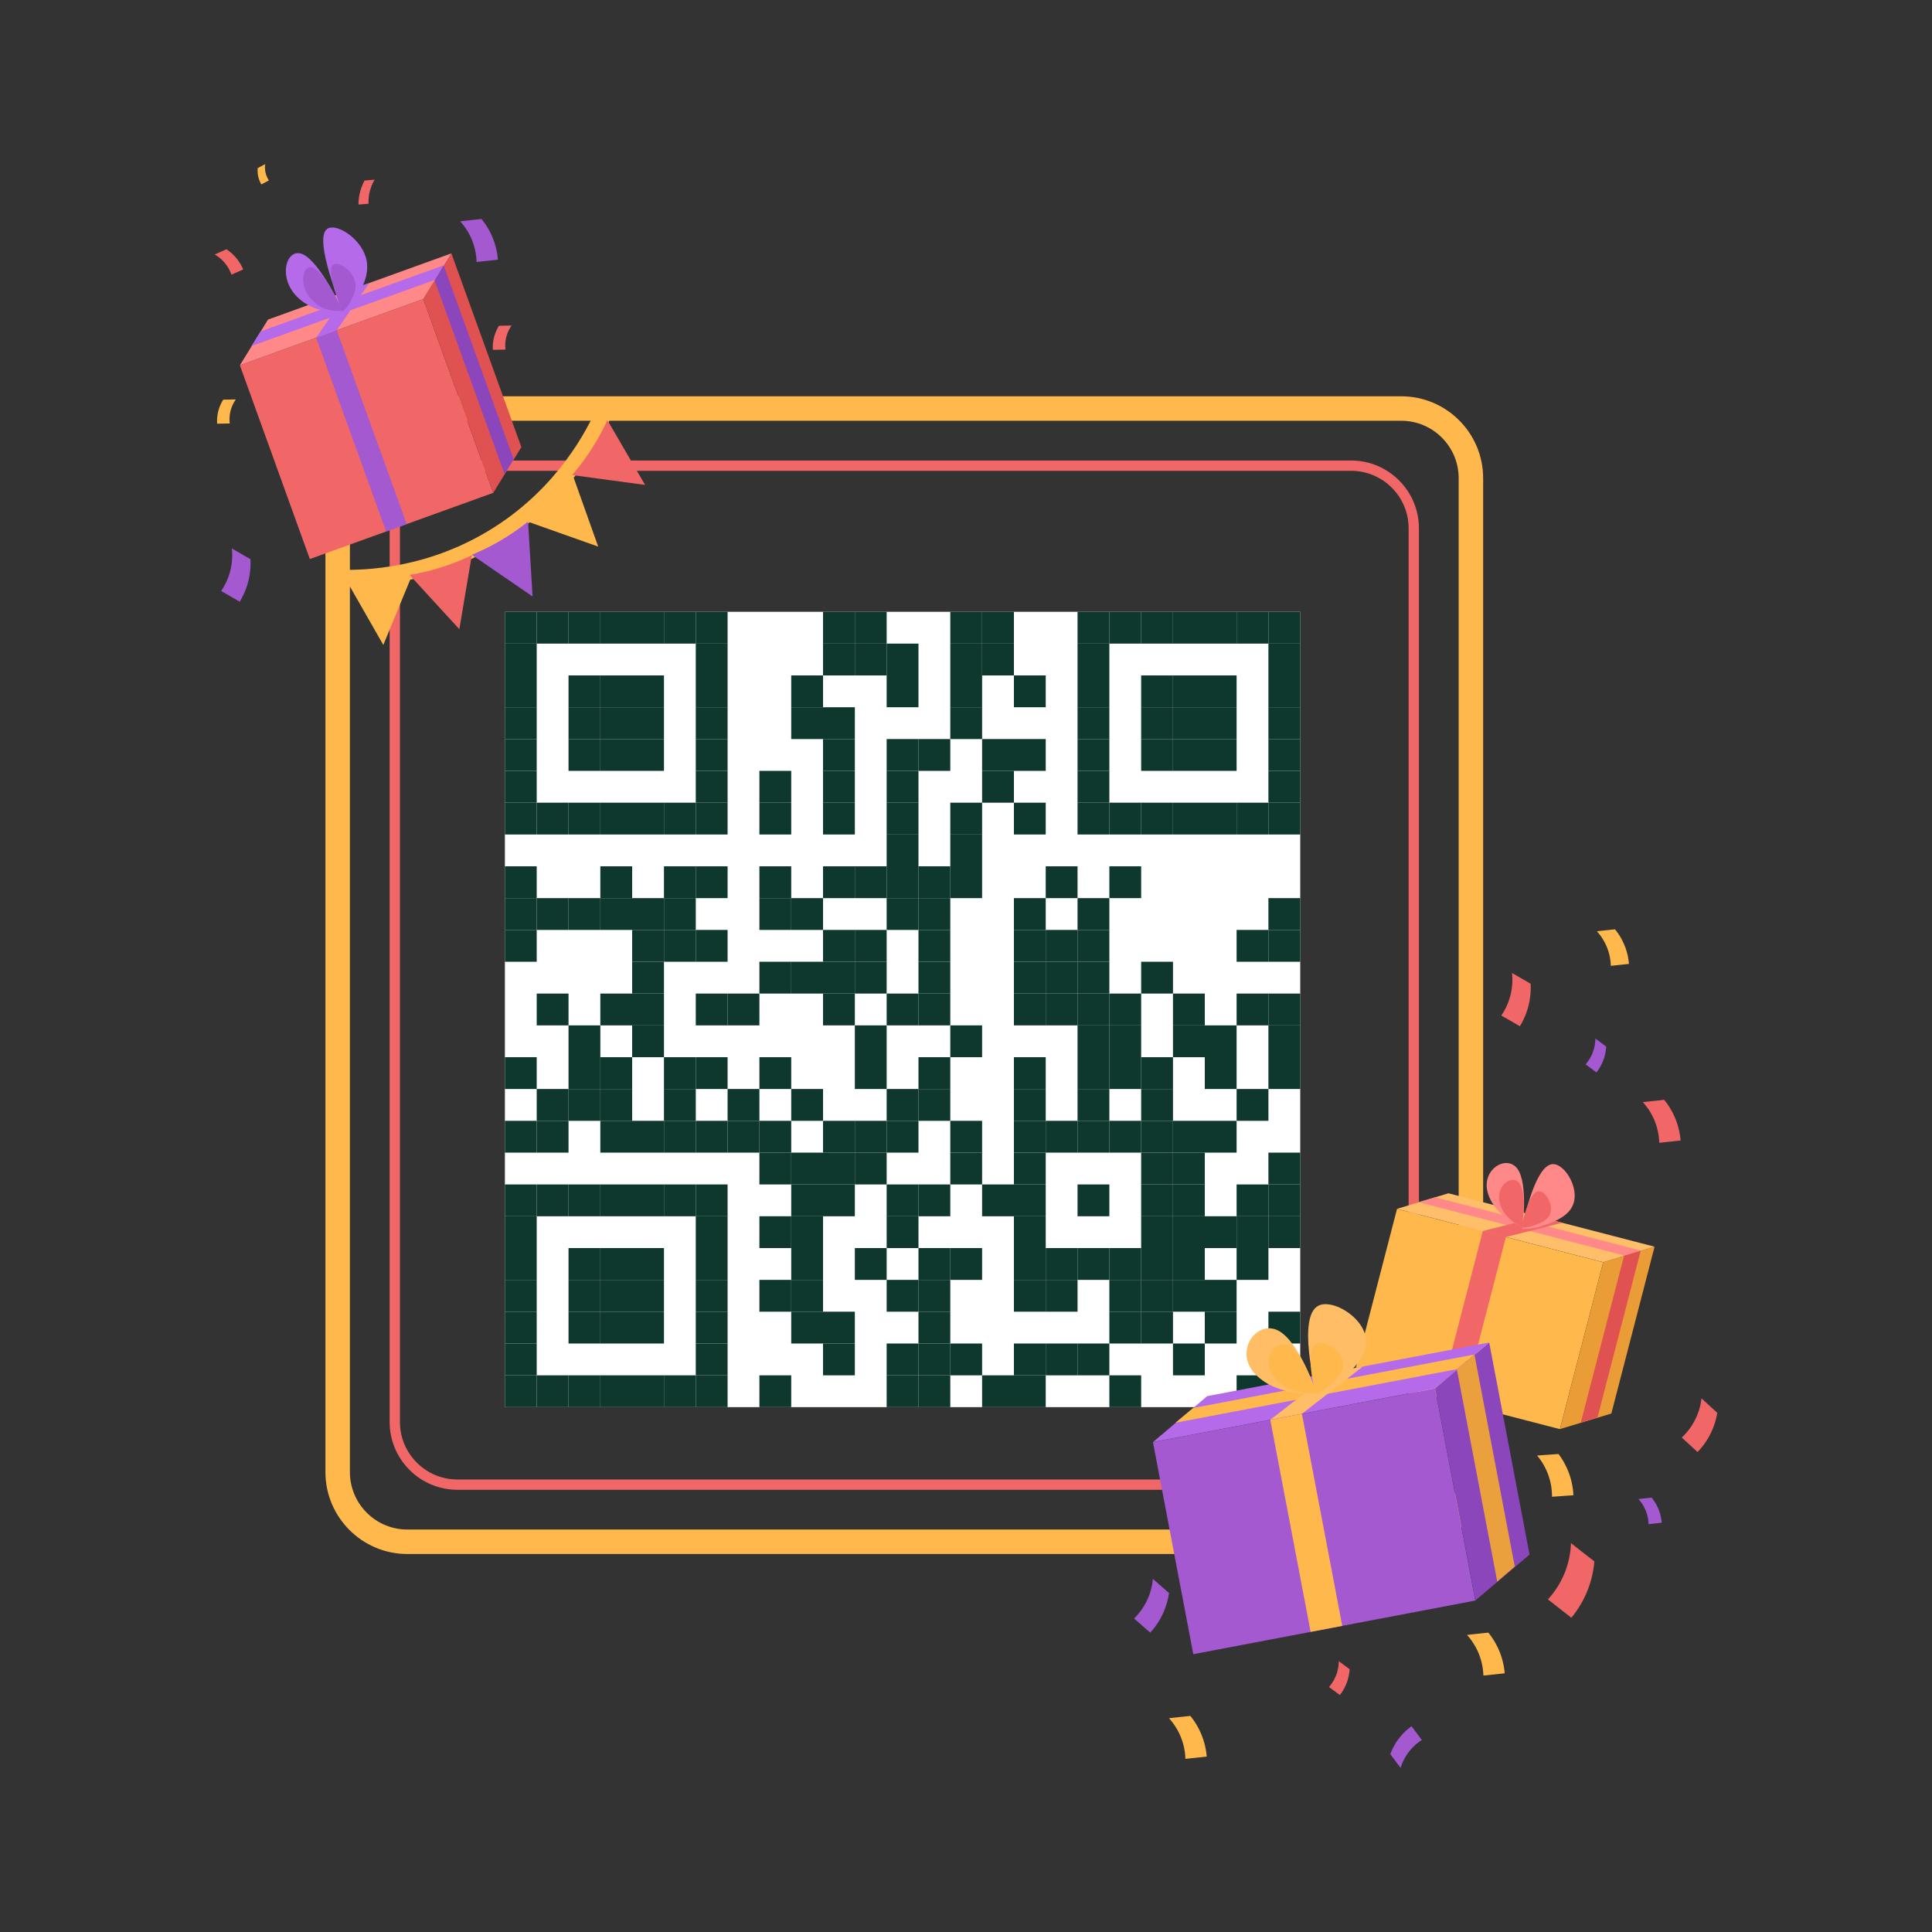 <svg xmlns="http://www.w3.org/2000/svg" viewBox="0 0 1500 1500" width="300" height="300" fill="none">
  <rect x="0" y="0" width="1500" height="1500" fill="#333333" stroke="none"/>
  <svg>
    <g>
      <g transform="translate(392, 475)scale(2.47)">
        <rect x="0" y="0" width="250" height="250" fill="#ffffff"/>
        <rect x="0" y="0" width="10" height="10" fill="#0e372d"/>
        <rect x="10" y="0" width="10" height="10" fill="#0e372d"/>
        <rect x="20" y="0" width="10" height="10" fill="#0e372d"/>
        <rect x="30" y="0" width="10" height="10" fill="#0e372d"/>
        <rect x="40" y="0" width="10" height="10" fill="#0e372d"/>
        <rect x="50" y="0" width="10" height="10" fill="#0e372d"/>
        <rect x="60" y="0" width="10" height="10" fill="#0e372d"/>
        <rect x="100" y="0" width="10" height="10" fill="#0e372d"/>
        <rect x="110" y="0" width="10" height="10" fill="#0e372d"/>
        <rect x="140" y="0" width="10" height="10" fill="#0e372d"/>
        <rect x="150" y="0" width="10" height="10" fill="#0e372d"/>
        <rect x="180" y="0" width="10" height="10" fill="#0e372d"/>
        <rect x="190" y="0" width="10" height="10" fill="#0e372d"/>
        <rect x="200" y="0" width="10" height="10" fill="#0e372d"/>
        <rect x="210" y="0" width="10" height="10" fill="#0e372d"/>
        <rect x="220" y="0" width="10" height="10" fill="#0e372d"/>
        <rect x="230" y="0" width="10" height="10" fill="#0e372d"/>
        <rect x="240" y="0" width="10" height="10" fill="#0e372d"/>
        <rect x="0" y="10" width="10" height="10" fill="#0e372d"/>
        <rect x="60" y="10" width="10" height="10" fill="#0e372d"/>
        <rect x="100" y="10" width="10" height="10" fill="#0e372d"/>
        <rect x="110" y="10" width="10" height="10" fill="#0e372d"/>
        <rect x="120" y="10" width="10" height="10" fill="#0e372d"/>
        <rect x="140" y="10" width="10" height="10" fill="#0e372d"/>
        <rect x="150" y="10" width="10" height="10" fill="#0e372d"/>
        <rect x="180" y="10" width="10" height="10" fill="#0e372d"/>
        <rect x="240" y="10" width="10" height="10" fill="#0e372d"/>
        <rect x="0" y="20" width="10" height="10" fill="#0e372d"/>
        <rect x="20" y="20" width="10" height="10" fill="#0e372d"/>
        <rect x="30" y="20" width="10" height="10" fill="#0e372d"/>
        <rect x="40" y="20" width="10" height="10" fill="#0e372d"/>
        <rect x="60" y="20" width="10" height="10" fill="#0e372d"/>
        <rect x="90" y="20" width="10" height="10" fill="#0e372d"/>
        <rect x="120" y="20" width="10" height="10" fill="#0e372d"/>
        <rect x="140" y="20" width="10" height="10" fill="#0e372d"/>
        <rect x="160" y="20" width="10" height="10" fill="#0e372d"/>
        <rect x="180" y="20" width="10" height="10" fill="#0e372d"/>
        <rect x="200" y="20" width="10" height="10" fill="#0e372d"/>
        <rect x="210" y="20" width="10" height="10" fill="#0e372d"/>
        <rect x="220" y="20" width="10" height="10" fill="#0e372d"/>
        <rect x="240" y="20" width="10" height="10" fill="#0e372d"/>
        <rect x="0" y="30" width="10" height="10" fill="#0e372d"/>
        <rect x="20" y="30" width="10" height="10" fill="#0e372d"/>
        <rect x="30" y="30" width="10" height="10" fill="#0e372d"/>
        <rect x="40" y="30" width="10" height="10" fill="#0e372d"/>
        <rect x="60" y="30" width="10" height="10" fill="#0e372d"/>
        <rect x="90" y="30" width="10" height="10" fill="#0e372d"/>
        <rect x="100" y="30" width="10" height="10" fill="#0e372d"/>
        <rect x="140" y="30" width="10" height="10" fill="#0e372d"/>
        <rect x="180" y="30" width="10" height="10" fill="#0e372d"/>
        <rect x="200" y="30" width="10" height="10" fill="#0e372d"/>
        <rect x="210" y="30" width="10" height="10" fill="#0e372d"/>
        <rect x="220" y="30" width="10" height="10" fill="#0e372d"/>
        <rect x="240" y="30" width="10" height="10" fill="#0e372d"/>
        <rect x="0" y="40" width="10" height="10" fill="#0e372d"/>
        <rect x="20" y="40" width="10" height="10" fill="#0e372d"/>
        <rect x="30" y="40" width="10" height="10" fill="#0e372d"/>
        <rect x="40" y="40" width="10" height="10" fill="#0e372d"/>
        <rect x="60" y="40" width="10" height="10" fill="#0e372d"/>
        <rect x="100" y="40" width="10" height="10" fill="#0e372d"/>
        <rect x="120" y="40" width="10" height="10" fill="#0e372d"/>
        <rect x="130" y="40" width="10" height="10" fill="#0e372d"/>
        <rect x="150" y="40" width="10" height="10" fill="#0e372d"/>
        <rect x="160" y="40" width="10" height="10" fill="#0e372d"/>
        <rect x="180" y="40" width="10" height="10" fill="#0e372d"/>
        <rect x="200" y="40" width="10" height="10" fill="#0e372d"/>
        <rect x="210" y="40" width="10" height="10" fill="#0e372d"/>
        <rect x="220" y="40" width="10" height="10" fill="#0e372d"/>
        <rect x="240" y="40" width="10" height="10" fill="#0e372d"/>
        <rect x="0" y="50" width="10" height="10" fill="#0e372d"/>
        <rect x="60" y="50" width="10" height="10" fill="#0e372d"/>
        <rect x="80" y="50" width="10" height="10" fill="#0e372d"/>
        <rect x="100" y="50" width="10" height="10" fill="#0e372d"/>
        <rect x="120" y="50" width="10" height="10" fill="#0e372d"/>
        <rect x="150" y="50" width="10" height="10" fill="#0e372d"/>
        <rect x="180" y="50" width="10" height="10" fill="#0e372d"/>
        <rect x="240" y="50" width="10" height="10" fill="#0e372d"/>
        <rect x="0" y="60" width="10" height="10" fill="#0e372d"/>
        <rect x="10" y="60" width="10" height="10" fill="#0e372d"/>
        <rect x="20" y="60" width="10" height="10" fill="#0e372d"/>
        <rect x="30" y="60" width="10" height="10" fill="#0e372d"/>
        <rect x="40" y="60" width="10" height="10" fill="#0e372d"/>
        <rect x="50" y="60" width="10" height="10" fill="#0e372d"/>
        <rect x="60" y="60" width="10" height="10" fill="#0e372d"/>
        <rect x="80" y="60" width="10" height="10" fill="#0e372d"/>
        <rect x="100" y="60" width="10" height="10" fill="#0e372d"/>
        <rect x="120" y="60" width="10" height="10" fill="#0e372d"/>
        <rect x="140" y="60" width="10" height="10" fill="#0e372d"/>
        <rect x="160" y="60" width="10" height="10" fill="#0e372d"/>
        <rect x="180" y="60" width="10" height="10" fill="#0e372d"/>
        <rect x="190" y="60" width="10" height="10" fill="#0e372d"/>
        <rect x="200" y="60" width="10" height="10" fill="#0e372d"/>
        <rect x="210" y="60" width="10" height="10" fill="#0e372d"/>
        <rect x="220" y="60" width="10" height="10" fill="#0e372d"/>
        <rect x="230" y="60" width="10" height="10" fill="#0e372d"/>
        <rect x="240" y="60" width="10" height="10" fill="#0e372d"/>
        <rect x="120" y="70" width="10" height="10" fill="#0e372d"/>
        <rect x="140" y="70" width="10" height="10" fill="#0e372d"/>
        <rect x="0" y="80" width="10" height="10" fill="#0e372d"/>
        <rect x="30" y="80" width="10" height="10" fill="#0e372d"/>
        <rect x="50" y="80" width="10" height="10" fill="#0e372d"/>
        <rect x="60" y="80" width="10" height="10" fill="#0e372d"/>
        <rect x="80" y="80" width="10" height="10" fill="#0e372d"/>
        <rect x="100" y="80" width="10" height="10" fill="#0e372d"/>
        <rect x="110" y="80" width="10" height="10" fill="#0e372d"/>
        <rect x="120" y="80" width="10" height="10" fill="#0e372d"/>
        <rect x="130" y="80" width="10" height="10" fill="#0e372d"/>
        <rect x="140" y="80" width="10" height="10" fill="#0e372d"/>
        <rect x="170" y="80" width="10" height="10" fill="#0e372d"/>
        <rect x="190" y="80" width="10" height="10" fill="#0e372d"/>
        <rect x="0" y="90" width="10" height="10" fill="#0e372d"/>
        <rect x="10" y="90" width="10" height="10" fill="#0e372d"/>
        <rect x="20" y="90" width="10" height="10" fill="#0e372d"/>
        <rect x="30" y="90" width="10" height="10" fill="#0e372d"/>
        <rect x="40" y="90" width="10" height="10" fill="#0e372d"/>
        <rect x="50" y="90" width="10" height="10" fill="#0e372d"/>
        <rect x="80" y="90" width="10" height="10" fill="#0e372d"/>
        <rect x="90" y="90" width="10" height="10" fill="#0e372d"/>
        <rect x="120" y="90" width="10" height="10" fill="#0e372d"/>
        <rect x="130" y="90" width="10" height="10" fill="#0e372d"/>
        <rect x="160" y="90" width="10" height="10" fill="#0e372d"/>
        <rect x="180" y="90" width="10" height="10" fill="#0e372d"/>
        <rect x="240" y="90" width="10" height="10" fill="#0e372d"/>
        <rect x="0" y="100" width="10" height="10" fill="#0e372d"/>
        <rect x="40" y="100" width="10" height="10" fill="#0e372d"/>
        <rect x="50" y="100" width="10" height="10" fill="#0e372d"/>
        <rect x="60" y="100" width="10" height="10" fill="#0e372d"/>
        <rect x="100" y="100" width="10" height="10" fill="#0e372d"/>
        <rect x="110" y="100" width="10" height="10" fill="#0e372d"/>
        <rect x="130" y="100" width="10" height="10" fill="#0e372d"/>
        <rect x="160" y="100" width="10" height="10" fill="#0e372d"/>
        <rect x="170" y="100" width="10" height="10" fill="#0e372d"/>
        <rect x="180" y="100" width="10" height="10" fill="#0e372d"/>
        <rect x="230" y="100" width="10" height="10" fill="#0e372d"/>
        <rect x="240" y="100" width="10" height="10" fill="#0e372d"/>
        <rect x="40" y="110" width="10" height="10" fill="#0e372d"/>
        <rect x="80" y="110" width="10" height="10" fill="#0e372d"/>
        <rect x="90" y="110" width="10" height="10" fill="#0e372d"/>
        <rect x="100" y="110" width="10" height="10" fill="#0e372d"/>
        <rect x="110" y="110" width="10" height="10" fill="#0e372d"/>
        <rect x="130" y="110" width="10" height="10" fill="#0e372d"/>
        <rect x="160" y="110" width="10" height="10" fill="#0e372d"/>
        <rect x="170" y="110" width="10" height="10" fill="#0e372d"/>
        <rect x="180" y="110" width="10" height="10" fill="#0e372d"/>
        <rect x="200" y="110" width="10" height="10" fill="#0e372d"/>
        <rect x="10" y="120" width="10" height="10" fill="#0e372d"/>
        <rect x="30" y="120" width="10" height="10" fill="#0e372d"/>
        <rect x="40" y="120" width="10" height="10" fill="#0e372d"/>
        <rect x="60" y="120" width="10" height="10" fill="#0e372d"/>
        <rect x="70" y="120" width="10" height="10" fill="#0e372d"/>
        <rect x="100" y="120" width="10" height="10" fill="#0e372d"/>
        <rect x="120" y="120" width="10" height="10" fill="#0e372d"/>
        <rect x="130" y="120" width="10" height="10" fill="#0e372d"/>
        <rect x="160" y="120" width="10" height="10" fill="#0e372d"/>
        <rect x="170" y="120" width="10" height="10" fill="#0e372d"/>
        <rect x="180" y="120" width="10" height="10" fill="#0e372d"/>
        <rect x="190" y="120" width="10" height="10" fill="#0e372d"/>
        <rect x="210" y="120" width="10" height="10" fill="#0e372d"/>
        <rect x="230" y="120" width="10" height="10" fill="#0e372d"/>
        <rect x="240" y="120" width="10" height="10" fill="#0e372d"/>
        <rect x="20" y="130" width="10" height="10" fill="#0e372d"/>
        <rect x="40" y="130" width="10" height="10" fill="#0e372d"/>
        <rect x="110" y="130" width="10" height="10" fill="#0e372d"/>
        <rect x="140" y="130" width="10" height="10" fill="#0e372d"/>
        <rect x="180" y="130" width="10" height="10" fill="#0e372d"/>
        <rect x="190" y="130" width="10" height="10" fill="#0e372d"/>
        <rect x="210" y="130" width="10" height="10" fill="#0e372d"/>
        <rect x="220" y="130" width="10" height="10" fill="#0e372d"/>
        <rect x="240" y="130" width="10" height="10" fill="#0e372d"/>
        <rect x="0" y="140" width="10" height="10" fill="#0e372d"/>
        <rect x="20" y="140" width="10" height="10" fill="#0e372d"/>
        <rect x="30" y="140" width="10" height="10" fill="#0e372d"/>
        <rect x="50" y="140" width="10" height="10" fill="#0e372d"/>
        <rect x="60" y="140" width="10" height="10" fill="#0e372d"/>
        <rect x="80" y="140" width="10" height="10" fill="#0e372d"/>
        <rect x="110" y="140" width="10" height="10" fill="#0e372d"/>
        <rect x="130" y="140" width="10" height="10" fill="#0e372d"/>
        <rect x="160" y="140" width="10" height="10" fill="#0e372d"/>
        <rect x="180" y="140" width="10" height="10" fill="#0e372d"/>
        <rect x="190" y="140" width="10" height="10" fill="#0e372d"/>
        <rect x="200" y="140" width="10" height="10" fill="#0e372d"/>
        <rect x="220" y="140" width="10" height="10" fill="#0e372d"/>
        <rect x="240" y="140" width="10" height="10" fill="#0e372d"/>
        <rect x="10" y="150" width="10" height="10" fill="#0e372d"/>
        <rect x="20" y="150" width="10" height="10" fill="#0e372d"/>
        <rect x="30" y="150" width="10" height="10" fill="#0e372d"/>
        <rect x="50" y="150" width="10" height="10" fill="#0e372d"/>
        <rect x="70" y="150" width="10" height="10" fill="#0e372d"/>
        <rect x="90" y="150" width="10" height="10" fill="#0e372d"/>
        <rect x="120" y="150" width="10" height="10" fill="#0e372d"/>
        <rect x="130" y="150" width="10" height="10" fill="#0e372d"/>
        <rect x="160" y="150" width="10" height="10" fill="#0e372d"/>
        <rect x="180" y="150" width="10" height="10" fill="#0e372d"/>
        <rect x="200" y="150" width="10" height="10" fill="#0e372d"/>
        <rect x="230" y="150" width="10" height="10" fill="#0e372d"/>
        <rect x="0" y="160" width="10" height="10" fill="#0e372d"/>
        <rect x="10" y="160" width="10" height="10" fill="#0e372d"/>
        <rect x="30" y="160" width="10" height="10" fill="#0e372d"/>
        <rect x="40" y="160" width="10" height="10" fill="#0e372d"/>
        <rect x="50" y="160" width="10" height="10" fill="#0e372d"/>
        <rect x="60" y="160" width="10" height="10" fill="#0e372d"/>
        <rect x="70" y="160" width="10" height="10" fill="#0e372d"/>
        <rect x="80" y="160" width="10" height="10" fill="#0e372d"/>
        <rect x="100" y="160" width="10" height="10" fill="#0e372d"/>
        <rect x="110" y="160" width="10" height="10" fill="#0e372d"/>
        <rect x="120" y="160" width="10" height="10" fill="#0e372d"/>
        <rect x="140" y="160" width="10" height="10" fill="#0e372d"/>
        <rect x="160" y="160" width="10" height="10" fill="#0e372d"/>
        <rect x="170" y="160" width="10" height="10" fill="#0e372d"/>
        <rect x="180" y="160" width="10" height="10" fill="#0e372d"/>
        <rect x="190" y="160" width="10" height="10" fill="#0e372d"/>
        <rect x="200" y="160" width="10" height="10" fill="#0e372d"/>
        <rect x="210" y="160" width="10" height="10" fill="#0e372d"/>
        <rect x="220" y="160" width="10" height="10" fill="#0e372d"/>
        <rect x="80" y="170" width="10" height="10" fill="#0e372d"/>
        <rect x="90" y="170" width="10" height="10" fill="#0e372d"/>
        <rect x="100" y="170" width="10" height="10" fill="#0e372d"/>
        <rect x="110" y="170" width="10" height="10" fill="#0e372d"/>
        <rect x="140" y="170" width="10" height="10" fill="#0e372d"/>
        <rect x="160" y="170" width="10" height="10" fill="#0e372d"/>
        <rect x="200" y="170" width="10" height="10" fill="#0e372d"/>
        <rect x="210" y="170" width="10" height="10" fill="#0e372d"/>
        <rect x="240" y="170" width="10" height="10" fill="#0e372d"/>
        <rect x="0" y="180" width="10" height="10" fill="#0e372d"/>
        <rect x="10" y="180" width="10" height="10" fill="#0e372d"/>
        <rect x="20" y="180" width="10" height="10" fill="#0e372d"/>
        <rect x="30" y="180" width="10" height="10" fill="#0e372d"/>
        <rect x="40" y="180" width="10" height="10" fill="#0e372d"/>
        <rect x="50" y="180" width="10" height="10" fill="#0e372d"/>
        <rect x="60" y="180" width="10" height="10" fill="#0e372d"/>
        <rect x="90" y="180" width="10" height="10" fill="#0e372d"/>
        <rect x="100" y="180" width="10" height="10" fill="#0e372d"/>
        <rect x="120" y="180" width="10" height="10" fill="#0e372d"/>
        <rect x="130" y="180" width="10" height="10" fill="#0e372d"/>
        <rect x="150" y="180" width="10" height="10" fill="#0e372d"/>
        <rect x="160" y="180" width="10" height="10" fill="#0e372d"/>
        <rect x="180" y="180" width="10" height="10" fill="#0e372d"/>
        <rect x="200" y="180" width="10" height="10" fill="#0e372d"/>
        <rect x="210" y="180" width="10" height="10" fill="#0e372d"/>
        <rect x="230" y="180" width="10" height="10" fill="#0e372d"/>
        <rect x="240" y="180" width="10" height="10" fill="#0e372d"/>
        <rect x="0" y="190" width="10" height="10" fill="#0e372d"/>
        <rect x="60" y="190" width="10" height="10" fill="#0e372d"/>
        <rect x="80" y="190" width="10" height="10" fill="#0e372d"/>
        <rect x="90" y="190" width="10" height="10" fill="#0e372d"/>
        <rect x="120" y="190" width="10" height="10" fill="#0e372d"/>
        <rect x="160" y="190" width="10" height="10" fill="#0e372d"/>
        <rect x="200" y="190" width="10" height="10" fill="#0e372d"/>
        <rect x="210" y="190" width="10" height="10" fill="#0e372d"/>
        <rect x="220" y="190" width="10" height="10" fill="#0e372d"/>
        <rect x="230" y="190" width="10" height="10" fill="#0e372d"/>
        <rect x="240" y="190" width="10" height="10" fill="#0e372d"/>
        <rect x="0" y="200" width="10" height="10" fill="#0e372d"/>
        <rect x="20" y="200" width="10" height="10" fill="#0e372d"/>
        <rect x="30" y="200" width="10" height="10" fill="#0e372d"/>
        <rect x="40" y="200" width="10" height="10" fill="#0e372d"/>
        <rect x="60" y="200" width="10" height="10" fill="#0e372d"/>
        <rect x="90" y="200" width="10" height="10" fill="#0e372d"/>
        <rect x="110" y="200" width="10" height="10" fill="#0e372d"/>
        <rect x="130" y="200" width="10" height="10" fill="#0e372d"/>
        <rect x="140" y="200" width="10" height="10" fill="#0e372d"/>
        <rect x="160" y="200" width="10" height="10" fill="#0e372d"/>
        <rect x="170" y="200" width="10" height="10" fill="#0e372d"/>
        <rect x="180" y="200" width="10" height="10" fill="#0e372d"/>
        <rect x="190" y="200" width="10" height="10" fill="#0e372d"/>
        <rect x="200" y="200" width="10" height="10" fill="#0e372d"/>
        <rect x="210" y="200" width="10" height="10" fill="#0e372d"/>
        <rect x="230" y="200" width="10" height="10" fill="#0e372d"/>
        <rect x="0" y="210" width="10" height="10" fill="#0e372d"/>
        <rect x="20" y="210" width="10" height="10" fill="#0e372d"/>
        <rect x="30" y="210" width="10" height="10" fill="#0e372d"/>
        <rect x="40" y="210" width="10" height="10" fill="#0e372d"/>
        <rect x="60" y="210" width="10" height="10" fill="#0e372d"/>
        <rect x="80" y="210" width="10" height="10" fill="#0e372d"/>
        <rect x="90" y="210" width="10" height="10" fill="#0e372d"/>
        <rect x="120" y="210" width="10" height="10" fill="#0e372d"/>
        <rect x="130" y="210" width="10" height="10" fill="#0e372d"/>
        <rect x="160" y="210" width="10" height="10" fill="#0e372d"/>
        <rect x="170" y="210" width="10" height="10" fill="#0e372d"/>
        <rect x="190" y="210" width="10" height="10" fill="#0e372d"/>
        <rect x="200" y="210" width="10" height="10" fill="#0e372d"/>
        <rect x="210" y="210" width="10" height="10" fill="#0e372d"/>
        <rect x="220" y="210" width="10" height="10" fill="#0e372d"/>
        <rect x="0" y="220" width="10" height="10" fill="#0e372d"/>
        <rect x="20" y="220" width="10" height="10" fill="#0e372d"/>
        <rect x="30" y="220" width="10" height="10" fill="#0e372d"/>
        <rect x="40" y="220" width="10" height="10" fill="#0e372d"/>
        <rect x="60" y="220" width="10" height="10" fill="#0e372d"/>
        <rect x="90" y="220" width="10" height="10" fill="#0e372d"/>
        <rect x="100" y="220" width="10" height="10" fill="#0e372d"/>
        <rect x="130" y="220" width="10" height="10" fill="#0e372d"/>
        <rect x="190" y="220" width="10" height="10" fill="#0e372d"/>
        <rect x="200" y="220" width="10" height="10" fill="#0e372d"/>
        <rect x="220" y="220" width="10" height="10" fill="#0e372d"/>
        <rect x="240" y="220" width="10" height="10" fill="#0e372d"/>
        <rect x="0" y="230" width="10" height="10" fill="#0e372d"/>
        <rect x="60" y="230" width="10" height="10" fill="#0e372d"/>
        <rect x="100" y="230" width="10" height="10" fill="#0e372d"/>
        <rect x="120" y="230" width="10" height="10" fill="#0e372d"/>
        <rect x="130" y="230" width="10" height="10" fill="#0e372d"/>
        <rect x="140" y="230" width="10" height="10" fill="#0e372d"/>
        <rect x="160" y="230" width="10" height="10" fill="#0e372d"/>
        <rect x="170" y="230" width="10" height="10" fill="#0e372d"/>
        <rect x="180" y="230" width="10" height="10" fill="#0e372d"/>
        <rect x="210" y="230" width="10" height="10" fill="#0e372d"/>
        <rect x="0" y="240" width="10" height="10" fill="#0e372d"/>
        <rect x="10" y="240" width="10" height="10" fill="#0e372d"/>
        <rect x="20" y="240" width="10" height="10" fill="#0e372d"/>
        <rect x="30" y="240" width="10" height="10" fill="#0e372d"/>
        <rect x="40" y="240" width="10" height="10" fill="#0e372d"/>
        <rect x="50" y="240" width="10" height="10" fill="#0e372d"/>
        <rect x="60" y="240" width="10" height="10" fill="#0e372d"/>
        <rect x="80" y="240" width="10" height="10" fill="#0e372d"/>
        <rect x="120" y="240" width="10" height="10" fill="#0e372d"/>
        <rect x="130" y="240" width="10" height="10" fill="#0e372d"/>
        <rect x="150" y="240" width="10" height="10" fill="#0e372d"/>
        <rect x="160" y="240" width="10" height="10" fill="#0e372d"/>
        <rect x="190" y="240" width="10" height="10" fill="#0e372d"/>
        <rect x="230" y="240" width="10" height="10" fill="#0e372d"/>
        <rect x="240" y="240" width="10" height="10" fill="#0e372d"/>
      </g>
    </g>
  </svg>
  <g>
    <defs>
      <style>
        .cls-5bi1{fill:#ffb84c}.cls-5bi3{fill:#8b46bc}.cls-5bi4{fill:#b56aea}.cls-5bi6{fill:#e05151}.cls-5bi8{fill:#ffbd66}.cls-5bi9{fill:#f88}.cls-5bi10{fill:#f16767}.cls-5bi11{fill:#a459d1}
      </style>
    </defs>
    <path d="M1087.94 1206.52h-771.7c-35.05 0-63.57-28.52-63.57-63.57v-771.7c0-35.05 28.52-63.57 63.57-63.57h771.7c35.05 0 63.57 28.52 63.57 63.57v771.7c0 35.05-28.52 63.57-63.57 63.57Zm-771.7-879.83c-24.58 0-44.57 19.99-44.57 44.57v771.7c0 24.58 19.99 44.57 44.57 44.57h771.7c24.58 0 44.57-19.99 44.57-44.57V371.25c0-24.58-19.99-44.57-44.57-44.57h-771.7Z" class="cls-5bi1"/>
    <path d="M1049.04 1156.67h-693.9c-29.01 0-52.62-23.6-52.62-52.62V410.16c0-29.01 23.6-52.62 52.62-52.62h693.89c29.01 0 52.62 23.6 52.62 52.62v693.89c0 29.01-23.6 52.62-52.62 52.62Zm-693.9-791.13c-24.6 0-44.62 20.02-44.62 44.62v693.89c0 24.6 20.02 44.62 44.62 44.62h693.89c24.6 0 44.62-20.02 44.62-44.62V410.16c0-24.6-20.02-44.62-44.62-44.62H355.14Z" class="cls-5bi10"/>
    <path d="m186.24 283.585 142.395-51.406 54.316 150.456-142.395 51.406z" class="cls-5bi10"/>
    <path d="m404.8 347.16-21.83 35.43-54.33-150.45 21.83-35.43 54.33 150.45z" class="cls-5bi6"/>
    <path d="m350.47 196.71-142.39 51.41-21.83 35.44 142.39-51.42 21.83-35.43z" class="cls-5bi9"/>
    <path d="m344.44 206-142.05 51.29-7.13 11.37 142.05-51.29 7.13-11.37z" class="cls-5bi4"/>
    <path d="m245.469 262.19 15.97-5.766 54.317 150.456-15.971 5.765z" class="cls-5bi11"/>
    <path d="m398.76 356.45-7.04 11.62-54.33-150.45 7.05-11.62 54.32 150.45z" class="cls-5bi3"/>
    <path d="m286.67 219.74-15.96 5.77-25.23 36.66 15.97-5.77 25.22-36.66z" class="cls-5bi4"/>
    <path d="M266.08 240.96s-19.5 4.99-35.26-10.39c-15.76-15.37-8.27-39.64 4.91-32.87 13.18 6.77 30.35 43.25 30.35 43.25Z" class="cls-5bi4"/>
    <path d="M265.75 241.07s-12.94 3.14-23.92-8.58c-10.98-11.72-6.61-29.36 2.41-24.03 9.02 5.33 21.51 32.61 21.51 32.61Z" class="cls-5bi11"/>
    <path d="M283.96 199.52c3.72 12.19-2.54 23.49-6.35 30.36-3.69 6.65-7.95 10.68-10.85 12.97-1.9-4.57-23.05-56.03-13.19-64.79 6.3-5.6 25.63 5.91 30.38 21.46Z" class="cls-5bi4"/>
    <path d="M275.45 217.67c2.09 6.84-1.43 13.18-3.56 17.04-2.07 3.74-4.46 6-6.09 7.28-1.07-2.56-12.94-31.45-7.4-36.37 3.54-3.14 14.39 3.32 17.06 12.05Z" class="cls-5bi11"/>
    <path d="m1084.65 938.563 160.042 41.479-33.574 129.54-160.042-41.48z" class="cls-5bi1"/>
    <path d="m1251.05 1097.46-39.87 12.07 33.56-129.54 39.87-12.06-33.56 129.53z" style="fill: rgb(234, 156, 54);"/>
    <path d="m1284.61 967.93-160.04-41.47-39.87 12.06 160.04 41.47 39.87-12.06z" style="fill: rgb(255, 190, 105);"/>
    <path d="m1273.87 970.93-159.65-41.37-12.91 3.8 159.65 41.37 12.91-3.8z" class="cls-5bi9"/>
    <path d="m1151.226 955.81 17.947 4.652-33.573 129.54-17.947-4.651z" class="cls-5bi10"/>
    <path d="m1240.3 1100.47-12.96 4.01 33.57-129.54 12.96-4.01-33.57 129.54z" class="cls-5bi6"/>
    <path d="m1212.91 949.35-17.95-4.66-43.68 11.08 17.94 4.65 43.69-11.07z" class="cls-5bi10"/>
    <path d="M1182.09 952.56s-20.78-7.05-26.77-25.73c-5.99-18.67 14.42-30.91 22.82-19.36s3.95 45.09 3.95 45.09Z" class="cls-5bi9"/>
    <path d="M1181.72 952.46s-13.69-4.79-17.3-18.48c-3.61-13.69 10.23-23.15 15.59-14.78 5.36 8.37 1.71 33.26 1.71 33.26Z" class="cls-5bi10"/>
    <path d="M1221.65 934.37c-3.35 10.13-15.41 14.35-22.75 16.92a51.546 51.546 0 0 1-17.23 2.89c.79-4.07 9.9-49.74 23.88-50.34 8.93-.39 20.37 17.6 16.1 30.53Z" class="cls-5bi9"/>
    <path d="M1203.7 941.98c-1.88 5.69-8.65 8.06-12.77 9.5a29.31 29.31 0 0 1-9.67 1.63c.44-2.28 5.56-27.92 13.4-28.26 5.01-.22 11.44 9.88 9.04 17.14Z" class="cls-5bi10"/>
    <path d="m895.157 1119.674 218.964-41.65 31.317 164.638-218.964 41.65z" class="cls-5bi11"/>
    <path d="m1187.54 1206.94-42.03 35.63-31.33-164.63 42.03-35.64 31.33 164.64z" class="cls-5bi3"/>
    <path d="m1156.21 1042.3-218.96 41.66-42.03 35.64 218.96-41.66 42.03-35.64z" class="cls-5bi4"/>
    <path d="m1144.75 1051.62-218.43 41.56-13.67 11.43 218.43-41.57 13.67-11.42zM986.25 1102.357l24.55-4.67 31.317 164.638-24.55 4.67z" class="cls-5bi1"/>
    <path d="m1176.07 1216.26-13.61 11.69-31.33-164.64 13.62-11.69 31.32 164.64z" style="fill: rgb(234, 160, 61);"/>
    <path d="m1058.11 1060.97-24.56 4.67-47.25 36.63 24.56-4.67 47.25-36.63z" class="cls-5bi8"/>
    <path d="M1022.21 1081.62s-29.36 3.53-47.12-14.22c-17.77-17.75.36-42.83 17.1-34.45 16.73 8.39 30.03 48.67 30.03 48.67Z" class="cls-5bi8"/>
    <path d="M1021.7 1081.71s-19.43 2.16-31.49-11.28c-12.06-13.44-.42-31.77 10.81-25.29s20.68 36.56 20.68 36.56Z" class="cls-5bi1"/>
    <path d="M1060.44 1039.25c1.57 13.28-10.83 24.7-18.38 31.65-7.31 6.73-14.62 10.62-19.46 12.79-1.31-5.02-15.69-61.56 1.07-69.97 10.71-5.37 34.76 8.59 36.77 25.54Z" class="cls-5bi8"/>
    <path d="M1042.73 1057.74c.88 7.45-6.08 13.87-10.32 17.77-4.1 3.78-8.21 5.96-10.93 7.18-.74-2.82-8.81-34.56.6-39.28 6.01-3.02 19.51 4.83 20.64 14.34Z" class="cls-5bi1"/>
    <path d="m1180.03 796.75-14.43-8.32c2.15-3.12 4.92-7.94 6.74-14.32a49.226 49.226 0 0 0 1.59-18.69c4.81 2.77 9.62 5.55 14.43 8.32.24 4.61.06 11.46-2.25 19.31a57.476 57.476 0 0 1-6.08 13.71Z" class="cls-5bi10"/>
    <path d="m186.11 467.16-14.43-8.32c2.15-3.12 4.92-7.94 6.74-14.32a49.226 49.226 0 0 0 1.59-18.69c4.81 2.77 9.62 5.55 14.43 8.32.24 4.61.06 11.46-2.25 19.31a57.476 57.476 0 0 1-6.08 13.71Z" class="cls-5bi11"/>
    <path d="m168.59 328.97 9.8-.18c-.26-2.14-.39-5.29.42-8.96.99-4.5 2.94-7.79 4.3-9.72l-9.8.18a31.453 31.453 0 0 0-4.12 10.2c-.7 3.33-.74 6.26-.59 8.47Z" class="cls-5bi1"/>
    <path d="m382.68 271.6 9.8-.18c-.26-2.14-.39-5.29.42-8.96.99-4.5 2.94-7.79 4.3-9.72l-9.8.18a31.453 31.453 0 0 0-4.12 10.2c-.7 3.33-.74 6.26-.59 8.47Z" class="cls-5bi10"/>
    <path d="m202.96 143.18 5.83-3.1c-.81-1.21-1.85-3.06-2.49-5.51a18.11 18.11 0 0 1-.39-7.15c-1.94 1.03-3.89 2.07-5.83 3.1-.16 1.76-.17 4.38.64 7.39.6 2.22 1.47 3.99 2.23 5.27Z" class="cls-5bi1"/>
    <path d="m278.34 158.84 7.82-.68c-.1-2.1-.04-5.2.79-8.86 1.02-4.49 2.74-7.84 3.92-9.81-2.61.23-5.21.45-7.82.68a39.726 39.726 0 0 0-3.81 10.28 38.43 38.43 0 0 0-.9 8.39ZM188.8 209.23l-9.11 4.02c-.75-2.14-2.09-5.18-4.53-8.31a29.337 29.337 0 0 0-8.46-7.37c3.04-1.34 6.08-2.68 9.11-4.02 2.31 1.51 5.55 4.02 8.52 7.91 2.19 2.86 3.58 5.62 4.46 7.77ZM1304.81 885.49l-16.56 1.78c-.11-3.79-.7-9.31-3-15.54-2.81-7.64-6.95-12.97-9.73-16.04 5.52-.59 11.04-1.19 16.56-1.78a57.445 57.445 0 0 1 12.73 31.58Z" class="cls-5bi10"/>
    <path d="m1264.72 748.37-14.08 1.51c-.09-3.22-.6-7.92-2.55-13.21a41.755 41.755 0 0 0-8.28-13.64c4.69-.5 9.39-1.01 14.08-1.51a49.21 49.21 0 0 1 8.13 14.39c1.73 4.82 2.42 9.15 2.69 12.46Z" class="cls-5bi1"/>
    <path d="m1040.28 1316.04-8.43-6.24c1.57-1.8 3.65-4.61 5.24-8.47 1.96-4.74 2.32-8.97 2.34-11.58l8.43 6.24c-.18 2.9-.79 7.17-2.8 11.91-1.48 3.49-3.27 6.2-4.79 8.14Z" class="cls-5bi10"/>
    <path d="m1095.91 1340.27 8 10.64c-2.56 1.63-6.11 4.3-9.44 8.42a39.298 39.298 0 0 0-7.03 13.25c-2.67-3.55-5.34-7.1-8-10.64 1.27-3.47 3.55-8.45 7.7-13.49 3.06-3.71 6.22-6.36 8.76-8.18ZM1239.49 832.61l-8.43-6.24c1.57-1.8 3.65-4.61 5.24-8.47 1.96-4.74 2.32-8.97 2.34-11.58l8.43 6.24c-.18 2.9-.79 7.17-2.8 11.91-1.48 3.49-3.27 6.2-4.79 8.14ZM1290.17 1182.25l-10.22 1.1c-.07-2.34-.43-5.75-1.85-9.59-1.74-4.72-4.29-8-6.01-9.9 3.41-.37 6.81-.73 10.22-1.1 1.8 2.21 4.2 5.69 5.9 10.44 1.25 3.5 1.76 6.64 1.96 9.04ZM386.58 201.62l-16.56 1.78c-.11-3.79-.7-9.31-3-15.54-2.81-7.64-6.95-12.97-9.73-16.04 5.52-.59 11.04-1.19 16.56-1.78a57.445 57.445 0 0 1 12.73 31.58Z" class="cls-5bi11"/>
    <path d="m1168.25 1299.14-16.56 1.78c-.11-3.79-.7-9.31-3-15.54-2.81-7.64-6.95-12.97-9.73-16.04 5.52-.59 11.04-1.19 16.56-1.78a57.445 57.445 0 0 1 12.73 31.58Z" class="cls-5bi1"/>
    <path d="m1317.99 1127.35-12.27-11.26c2.77-2.58 6.53-6.68 9.69-12.51a49.312 49.312 0 0 0 5.62-17.9c4.09 3.75 8.18 7.51 12.27 11.26-.76 4.56-2.44 11.2-6.4 18.36-2.91 5.27-6.2 9.25-8.91 12.06Z" class="cls-5bi10"/>
    <path d="m936.9 1363.81-16.56 1.78c-.11-3.79-.7-9.31-3-15.54-2.81-7.64-6.95-12.97-9.73-16.04 5.52-.59 11.04-1.19 16.56-1.78a57.445 57.445 0 0 1 12.73 31.58ZM1221.58 1160.9l-16.62 1.18c.03-3.79-.36-9.33-2.43-15.64a49.338 49.338 0 0 0-9.14-16.38c5.54-.39 11.08-.78 16.62-1.18 2.78 3.69 6.46 9.47 8.94 17.26a57.176 57.176 0 0 1 2.63 14.76Z" class="cls-5bi1"/>
    <path d="m1220 1256.01-18.19-14.25c3.56-3.87 8.31-9.94 12.05-18.35a68.342 68.342 0 0 0 5.84-25.36c6.06 4.75 12.12 9.5 18.19 14.25-.57 6.38-2.16 15.75-6.86 26.07a79.695 79.695 0 0 1-11.02 17.63Z" class="cls-5bi10"/>
    <path d="m893.04 1267.56-12.54-10.96c2.71-2.65 6.37-6.84 9.39-12.74 3.71-7.25 4.82-13.9 5.18-18.03 4.18 3.65 8.36 7.31 12.54 10.96a57.445 57.445 0 0 1-5.95 18.51 57.648 57.648 0 0 1-8.62 12.27Z" class="cls-5bi11"/>
    <path d="M269.25 455.45c-4.17 0-7.97-.12-11.36-.3l.7-12.98c25.42 1.37 75.5-1.1 125.34-32.94 48.19-30.8 71.44-73.44 81-96.12l11.98 5.05c-10.15 24.07-34.82 69.34-85.98 102.03-46.25 29.56-92.7 35.27-121.68 35.27Z" class="cls-5bi1"/>
    <path d="M269.24 451.11c9.46 16.54 18.92 33.09 28.37 49.63 7.73-18.78 15.46-37.55 23.18-56.33-5.35 2.59-12.19 5.22-20.32 6.8-12.8 2.49-23.72 1.4-31.23-.1ZM409.39 404.87c18.35 6.5 36.7 13.01 55.05 19.51l-20.43-57.39c-3.64 5.58-8.14 11.71-13.68 18.01a159.36 159.36 0 0 1-20.94 19.86Z" class="cls-5bi1"/>
    <path d="M317.97 446.37c12.89 14.04 25.77 28.08 38.66 42.12l9.69-57.44c-5.3 2.55-11.2 5.08-17.7 7.39a179.019 179.019 0 0 1-30.65 7.93ZM444.17 368.83c18.89 2.55 37.77 5.11 56.66 7.66-9.76-16.79-19.52-33.57-29.28-50.36-2.44 5.35-5.37 11.07-8.88 17a177.759 177.759 0 0 1-18.5 25.69Z" class="cls-5bi10"/>
    <path d="M366.32 430.74c15.72 10.78 31.43 21.56 47.15 32.34l-3.48-58.14a178.733 178.733 0 0 1-43.66 25.8Z" class="cls-5bi11"/>
  </g>
</svg>
